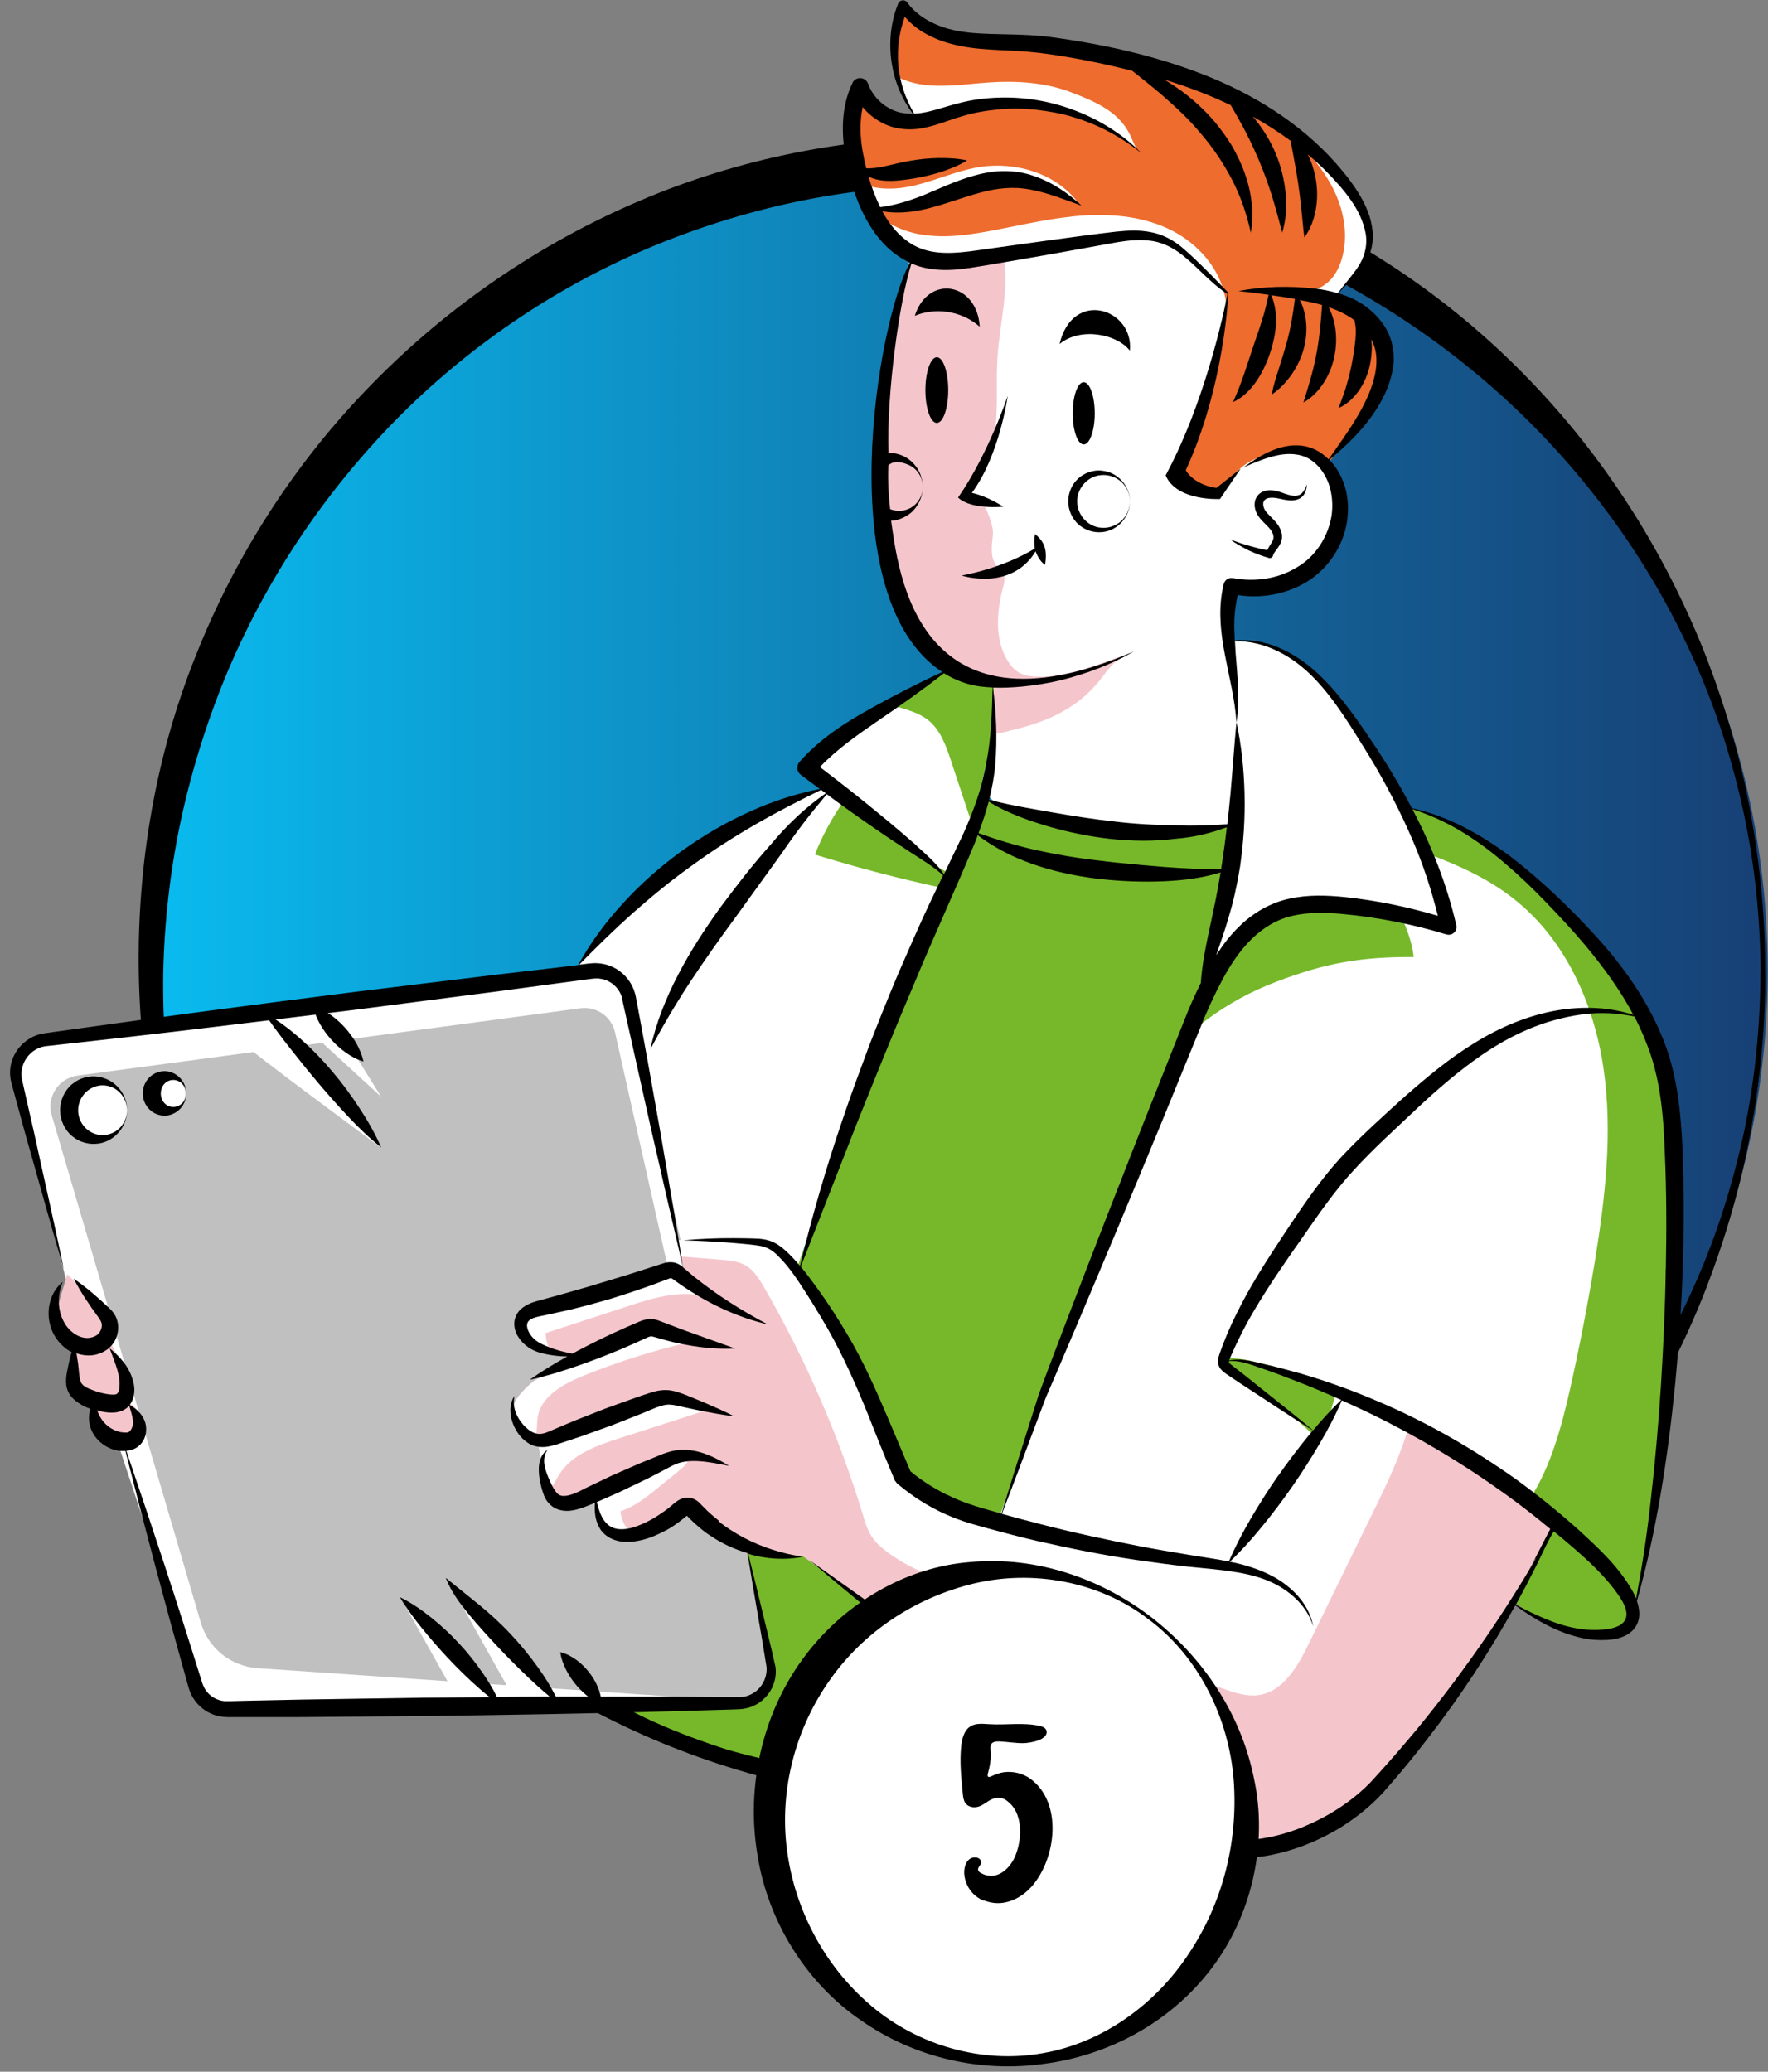 <svg width="175" height="205" viewBox="0 0 175 205" fill="none" xmlns="http://www.w3.org/2000/svg">
<rect x="0" y="0" width="175" height="205" fill="#808080" stroke="none"/>
<g clip-path="url(#clip0_3089_54557)">
<path d="M94.969 176.07C139.152 176.07 174.969 140.253 174.969 96.07C174.969 51.888 139.152 16.07 94.969 16.07C50.786 16.07 14.969 51.888 14.969 96.07C14.969 140.253 50.786 176.07 94.969 176.07Z" fill="url(#paint0_linear_3089_54557)"/>
<path d="M174.726 96.279C174.746 101.56 174.238 106.831 173.271 112.022C172.334 117.222 170.849 122.313 168.966 127.262C165.149 137.131 159.458 146.348 152.124 154.109C148.456 157.984 144.43 161.538 140.025 164.59C138.909 165.323 137.813 166.096 136.677 166.809C135.531 167.492 134.394 168.215 133.228 168.857C132.043 169.47 130.867 170.122 129.661 170.704C128.445 171.257 127.239 171.859 126.003 172.371C116.157 176.598 105.404 178.656 94.721 178.525C84.037 178.345 73.424 175.995 63.717 171.698C58.864 169.55 54.22 166.929 49.895 163.877C45.549 160.855 41.503 157.412 37.806 153.627C30.401 146.077 24.442 137.111 20.316 127.332C18.263 122.443 16.669 117.353 15.542 112.152C14.426 106.952 13.828 101.621 13.739 96.289C13.559 85.617 15.383 74.824 19.389 64.855C23.346 54.865 29.295 45.649 36.839 37.978C44.364 30.288 53.402 24.093 63.308 19.876C73.204 15.64 83.987 13.541 94.731 13.531C105.474 13.612 116.227 15.75 126.083 20.037C135.959 24.264 144.878 30.629 152.173 38.42C159.498 46.201 165.179 55.427 168.996 65.296C170.879 70.246 172.364 75.346 173.291 80.547C174.248 85.737 174.746 91.019 174.716 96.289L174.726 96.279ZM174.278 96.279C174.238 91.038 173.719 85.788 172.643 80.667C171.547 75.547 169.992 70.527 167.87 65.758C163.694 56.19 157.535 47.596 150.091 40.498C135.162 26.322 115.041 18.14 94.721 18.31C89.648 18.34 84.585 18.812 79.612 19.806C74.64 20.79 69.776 22.276 65.072 24.183C55.675 28.019 47.034 33.751 39.789 40.94C32.564 48.148 26.674 56.743 22.638 66.2C20.635 70.929 19.07 75.858 17.964 80.888C16.868 85.928 16.27 91.089 16.16 96.269C16.011 106.62 17.785 117.082 21.701 126.73C25.568 136.398 31.448 145.253 38.812 152.573C42.5 156.227 46.566 159.49 50.901 162.321C55.256 165.122 59.86 167.482 64.654 169.369C74.231 173.144 84.506 174.941 94.711 174.76C99.813 174.7 104.896 174.118 109.889 173.124C114.881 172.11 119.765 170.604 124.488 168.696C125.674 168.225 126.82 167.672 127.986 167.16C129.142 166.628 130.269 166.016 131.415 165.454C132.551 164.871 133.647 164.219 134.773 163.606C135.879 162.964 136.946 162.271 138.042 161.598C142.317 158.797 146.403 155.645 150.13 152.091C157.565 144.972 163.724 136.368 167.889 126.8C170.002 122.031 171.557 117.001 172.653 111.881C173.719 106.751 174.228 101.51 174.258 96.259L174.278 96.279Z" fill="black"/>
<path d="M97.358 78.971C97.358 78.971 107.998 82.131 110.908 82.221C113.818 82.311 124.498 81.531 124.498 81.531L90.868 176.761C90.868 176.761 77.418 174.911 71.418 172.951C65.418 170.981 62.298 169.191 62.298 169.191L61.668 168.551" fill="#76B82A"/>
<path d="M165.587 129.451C165.587 129.451 164.697 142.501 164.107 146.541C163.507 150.581 161.637 159.841 161.637 159.841C161.637 159.841 161.637 154.881 151.447 148.301C151.387 148.251 151.327 148.221 151.267 148.181C140.897 141.531 134.857 138.261 134.857 138.261H132.997L130.527 141.821L121.497 154.811L114.367 175.061C114.367 175.061 98.677 176.521 95.607 176.721C92.537 176.941 89.527 176.151 89.527 176.151L110.937 116.821L120.647 93.121C120.647 93.121 122.177 84.911 122.357 80.691C122.537 76.471 122.147 67.891 122.147 67.891L121.467 63.361C121.467 63.361 127.117 62.871 130.497 67.121C133.867 71.371 138.057 77.881 138.057 77.881L139.027 79.371L139.537 80.161L139.847 80.031C139.847 80.031 146.827 82.241 151.917 87.431C157.007 92.611 163.967 100.261 164.767 106.211C165.557 112.161 165.577 129.451 165.577 129.451H165.587Z" fill="white"/>
<path d="M154.128 150.9C152.718 153.45 151.327 156.01 149.938 158.58C152.287 160.22 154.848 161.92 157.718 161.9C158.328 161.9 158.928 161.81 159.528 161.71C160.098 161.62 160.698 161.49 161.118 161.09C161.808 160.42 161.688 159.26 161.278 158.38C160.838 157.44 160.138 156.64 159.448 155.87C158.088 154.36 156.698 152.89 155.268 151.46" fill="#76B82A"/>
<path d="M98.357 70.88C98.427 73.36 96.777 78.06 96.517 81.47C96.517 81.63 96.467 81.83 96.417 82.05C95.347 86.62 86.357 103.84 86.357 103.84L78.847 125.62L67.127 123.02C67.127 123.02 62.007 98.02 60.647 96.57C59.357 95.17 56.877 96.27 56.637 96.37C56.777 96.18 57.917 94.67 58.377 94.1C58.867 93.48 62.687 89.99 65.517 87.44C68.347 84.89 78.617 78.98 78.617 78.98L81.757 77.97L80.007 75.78L88.587 69.86L93.517 66.47L94.047 66.15L98.417 67.15C98.417 67.15 98.277 68.4 98.347 70.88H98.357Z" fill="white"/>
<path d="M74.417 168.231C73.697 168.321 68.567 168.431 61.767 168.541H61.697C46.117 168.801 21.857 169.081 21.857 169.081C21.857 169.081 20.157 169.381 19.377 166.751C18.597 164.131 10.917 138.261 10.917 138.261L9.307 133.831L6.837 127.051L1.837 107.751C1.837 107.751 0.397 102.381 6.337 102.681L55.497 96.521C55.497 96.521 61.027 95.101 61.667 96.751C62.317 98.401 62.587 100.311 62.587 100.311L67.617 123.921L68.087 126.131L76.287 164.601C76.287 164.601 76.787 167.941 74.407 168.231H74.417Z" fill="#C0C0C0"/>
<path d="M98.357 70.882C98.427 73.362 96.777 78.062 96.517 81.472C96.517 81.632 96.467 81.832 96.417 82.052C96.397 82.052 96.397 82.052 96.377 82.052C95.637 79.812 94.887 77.562 94.147 75.322C93.647 73.812 93.087 72.222 91.857 71.242C90.917 70.512 89.747 70.222 88.607 69.872L93.537 66.482L94.067 66.162L98.437 67.162C98.437 67.162 98.297 68.412 98.367 70.892L98.357 70.882Z" fill="#76B82A"/>
<path d="M119.658 98.061C120.688 96.271 121.778 94.511 122.928 92.781C123.528 91.871 124.158 90.961 125.048 90.331C126.518 89.271 128.438 89.141 130.238 89.131C132.558 89.131 134.878 89.261 137.178 89.541C137.528 89.581 137.888 89.631 138.178 89.841C138.468 90.051 139.718 92.611 139.928 94.701C134.668 94.681 131.228 95.281 126.318 97.151C121.408 99.021 116.898 102.221 114.018 106.621L119.668 98.061H119.658Z" fill="#76B82A"/>
<path d="M83.608 79.141C82.408 80.821 81.418 82.641 80.658 84.561C84.898 85.871 89.198 86.991 93.538 87.921C93.618 87.411 93.808 86.921 94.098 86.501C91.118 84.901 88.408 82.811 86.088 80.341" fill="#76B82A"/>
<path d="M132.188 138.002C130.108 136.212 127.338 135.512 124.668 134.862C123.558 134.592 122.428 134.322 121.288 134.412C121.218 134.962 121.748 135.392 122.208 135.712C125.008 137.632 127.658 139.782 130.118 142.112C130.598 141.482 131.078 140.852 131.558 140.222" fill="#76B82A"/>
<path d="M165.587 129.451C165.587 129.451 164.697 142.501 164.107 146.541C163.507 150.581 161.637 159.841 161.637 159.841C161.637 159.841 161.637 154.881 151.447 148.301C153.537 145.061 154.577 141.121 155.437 137.321C156.357 133.211 157.157 129.071 157.847 124.911C158.887 118.541 159.657 112.031 158.707 105.641C157.757 99.261 154.917 92.931 149.837 88.941C147.337 86.961 144.387 85.621 141.407 84.521L139.037 79.371L139.547 80.161L139.857 80.031C139.857 80.031 146.837 82.241 151.927 87.431C157.017 92.611 163.977 100.261 164.777 106.211C165.567 112.161 165.587 129.451 165.587 129.451Z" fill="#76B82A"/>
<path d="M154.028 150.191C153.968 150.261 149.108 159.721 149.008 159.891C148.898 160.061 139.148 173.611 137.518 175.501C135.898 177.401 128.888 181.761 124.228 182.891C119.578 184.021 112.818 177.951 112.818 177.951L79.478 154.001C79.478 154.001 75.658 153.551 73.988 153.401C72.328 153.261 68.008 148.991 68.008 148.991C68.008 148.991 64.578 150.861 62.358 151.591C61.848 151.761 61.398 151.861 61.078 151.871C59.688 151.891 59.158 149.281 58.998 148.221C58.958 147.961 58.938 147.791 58.938 147.791C58.938 147.791 57.728 148.321 55.998 148.781C55.078 149.031 54.528 148.321 54.208 147.561C53.928 146.901 53.818 146.221 53.798 146.131C53.758 145.981 53.468 144.061 53.318 143.081C53.268 142.731 53.238 142.511 53.238 142.511C53.238 142.511 53.118 142.441 52.918 142.321C52.468 142.021 51.638 141.381 50.928 140.321C49.898 138.791 52.908 136.591 52.908 136.591L56.938 134.601L56.888 134.581L54.468 133.651L52.468 132.891C52.468 132.891 51.608 131.611 51.678 130.541C51.748 129.471 60.198 127.721 61.668 127.261C62.898 126.881 66.258 126.081 67.338 125.831C67.558 125.781 67.678 125.751 67.678 125.751L67.398 124.341L67.078 122.721L74.938 122.911C74.938 122.911 76.528 123.351 79.138 125.631C81.758 127.901 88.178 143.241 89.898 146.561C91.618 149.861 113.018 153.751 113.018 153.751L121.488 154.831L132.988 138.281C134.398 138.281 136.818 139.331 139.528 140.801C145.958 144.281 154.018 150.141 154.018 150.211L154.028 150.191Z" fill="#F4C6CC"/>
<path d="M139.528 140.781C138.748 143.781 137.358 146.671 135.988 149.471C133.828 153.881 131.668 158.301 129.508 162.721C128.428 164.931 126.968 167.431 124.528 167.741C123.398 167.891 122.258 167.511 121.188 167.141C111.818 163.901 102.558 160.341 93.408 156.501C91.438 155.671 89.448 154.821 87.758 153.531C87.168 153.081 86.618 152.581 86.228 151.951C85.838 151.331 85.628 150.621 85.418 149.911C83.028 142.061 79.738 134.491 75.638 127.391C75.148 126.551 74.618 125.681 73.788 125.211C73.078 124.801 72.228 124.721 71.408 124.661C70.078 124.551 68.738 124.441 67.408 124.331L67.088 122.711L74.948 122.901C74.948 122.901 76.538 123.341 79.148 125.621C81.768 127.891 88.188 143.231 89.908 146.551C91.628 149.851 113.028 153.741 113.028 153.741L121.498 154.821L132.998 138.271C134.408 138.271 136.828 139.321 139.538 140.791L139.528 140.781Z" fill="white"/>
<path d="M69.888 128.31C67.348 127.6 64.658 128.43 62.148 129.25C59.438 130.14 56.718 131.02 54.008 131.91C54.008 132.52 54.178 133.12 54.478 133.65L52.478 132.89C52.478 132.89 51.618 131.61 51.688 130.54C51.758 129.47 60.208 127.72 61.678 127.26C62.908 126.88 66.268 126.08 67.348 125.83C68.268 126.57 68.878 127.69 69.888 128.31Z" fill="white"/>
<path d="M68.497 132.752C64.817 133.592 61.197 134.732 57.697 136.152C55.707 136.962 53.477 138.202 53.207 140.342C53.127 140.992 53.187 141.772 52.937 142.332C52.487 142.032 51.657 141.392 50.947 140.332C49.917 138.802 52.927 136.602 52.927 136.602L56.957 134.612L56.907 134.592C58.417 133.892 59.917 133.122 61.497 132.602C63.777 131.832 66.407 131.592 68.507 132.772L68.497 132.752Z" fill="white"/>
<path d="M70.288 139.421C67.278 140.401 64.258 141.371 61.238 142.341C59.038 143.051 56.678 143.891 55.408 145.821C55.088 146.311 54.858 146.851 54.488 147.291C54.408 147.391 54.318 147.481 54.218 147.571C53.938 146.911 53.828 146.231 53.808 146.141C53.768 145.991 53.478 144.071 53.328 143.091C53.438 142.991 53.548 142.911 53.668 142.831C54.168 142.481 54.738 142.281 55.298 142.061C57.718 141.171 60.138 140.261 62.558 139.361C63.578 138.991 64.608 138.601 65.698 138.521C67.268 138.401 68.808 138.931 70.288 139.441V139.421Z" fill="white"/>
<path d="M68.218 144.33C67.988 144.9 67.488 145.31 67.008 145.7C66.368 146.21 65.738 146.73 65.098 147.25C63.968 148.16 62.798 149.1 61.418 149.54C61.478 150.31 61.818 151.05 62.368 151.59C61.858 151.76 61.408 151.86 61.088 151.87C59.698 151.89 59.168 149.28 59.008 148.22L68.218 144.33Z" fill="white"/>
<path d="M67.688 126.482V126.162C67.707 126.332 67.707 126.432 67.688 126.482Z" fill="white"/>
<path d="M72.908 168.312L22.948 169.142C21.398 169.172 20.018 168.162 19.578 166.682L7.218 129.392L1.828 107.722C1.148 105.422 2.688 103.052 5.068 102.752L57.958 96.052C60.008 95.791 61.908 97.141 62.338 99.162L67.678 126.162L66.258 126.092L60.878 102.162C60.528 100.592 59.038 99.561 57.448 99.772L7.678 106.432C5.788 106.682 4.568 108.572 5.128 110.392L19.878 160.572C20.628 163.112 22.888 164.912 25.538 165.072L72.908 168.322V168.312Z" fill="white"/>
<path d="M6.647 126.082C6.647 126.082 9.877 129.152 10.357 129.792C10.837 130.432 11.017 132.342 11.017 132.342V132.982C11.017 132.982 12.247 135.352 12.407 135.942C12.567 136.532 12.407 139.172 12.407 139.172L12.817 138.892C12.817 138.892 14.107 139.382 13.897 140.982C13.687 142.582 12.847 143.432 12.327 143.002C11.807 142.572 10.327 140.892 9.997 140.882C9.667 140.872 9.577 138.782 9.357 138.902C9.137 139.022 7.277 136.852 7.337 135.402C7.397 133.952 7.337 133.252 7.337 133.252C7.337 133.252 5.157 131.542 5.547 129.982C5.937 128.422 6.657 126.092 6.657 126.092L6.647 126.082Z" fill="#F4C6CC"/>
<path d="M24.148 103.272C24.148 103.582 37.748 113.592 37.748 113.592L28.308 102.352" fill="white"/>
<path d="M30.979 102.341L37.739 108.541L33.478 101.711L30.979 102.341Z" fill="white"/>
<path d="M44.617 166.941L39.627 158.031L48.767 166.941" fill="white"/>
<path d="M44.297 156.32L50.717 167.78H54.727L44.297 156.32Z" fill="white"/>
<path d="M9.887 112.59C11.367 112.59 12.567 111.391 12.567 109.91C12.567 108.43 11.367 107.23 9.887 107.23C8.407 107.23 7.207 108.43 7.207 109.91C7.207 111.391 8.407 112.59 9.887 112.59Z" fill="white"/>
<path d="M16.727 109.851C17.622 109.851 18.347 109.126 18.347 108.231C18.347 107.337 17.622 106.611 16.727 106.611C15.833 106.611 15.107 107.337 15.107 108.231C15.107 109.126 15.833 109.851 16.727 109.851Z" fill="white"/>
<path d="M136.668 38.581C136.308 39.461 135.778 40.261 135.238 41.031C134.148 42.581 132.978 44.081 131.738 45.501C131.658 45.591 131.568 45.691 131.438 45.671C131.348 45.671 131.288 45.601 131.218 45.541C130.018 44.401 128.158 44.171 126.548 44.581C124.938 45.001 123.538 45.971 122.238 46.991C121.998 47.181 121.748 47.371 121.488 47.551C121.068 48.081 120.638 48.611 120.188 49.121C118.958 48.141 117.608 47.301 116.168 46.631C117.088 45.521 117.608 44.141 118.078 42.781C119.378 38.991 120.428 35.131 121.218 31.201C121.328 30.641 121.438 30.041 121.268 29.491C121.268 29.461 121.258 29.441 121.238 29.421C121.088 28.971 120.768 28.611 120.448 28.251C118.688 26.251 116.768 24.151 114.198 23.491C111.778 22.881 109.258 23.641 106.808 24.101C105.048 24.431 103.268 24.601 101.478 24.621C101.138 24.621 100.788 24.611 100.458 24.531C99.568 24.811 98.678 25.091 97.778 25.331C94.948 26.101 91.688 26.591 89.268 24.951C88.338 24.321 87.618 23.441 87.018 22.511C86.598 21.861 86.228 21.191 85.918 20.491C85.828 20.311 85.758 20.131 85.678 19.941C85.418 19.311 85.198 18.661 85.028 18.001C84.238 15.071 84.258 11.911 85.168 9.011C86.798 10.591 88.908 11.671 91.138 12.081C91.028 11.951 90.918 11.821 90.818 11.701C89.868 10.501 89.208 9.101 88.838 7.611C88.278 5.391 88.398 3.001 89.258 0.881C91.048 2.761 93.688 3.591 96.278 3.871C98.858 4.151 101.468 3.981 104.048 4.211C107.508 4.531 110.858 5.601 114.168 6.701C116.918 7.621 119.668 8.571 122.268 9.861C124.598 11.001 126.778 12.421 128.788 14.061C130.308 15.301 131.718 16.681 133.008 18.171C134.448 19.831 135.788 21.861 135.548 24.051C135.308 26.161 133.688 27.801 132.148 29.251L131.928 29.691C131.928 29.691 131.838 29.681 131.788 29.671C131.788 29.671 131.788 29.691 131.788 29.701C131.768 29.761 131.748 29.811 131.728 29.861C131.848 29.861 131.968 29.881 132.068 29.891C133.948 30.141 135.628 31.401 136.498 33.081C137.358 34.771 137.398 36.831 136.688 38.581H136.668Z" fill="#ED6C2E"/>
<path d="M132.138 52.601C131.928 53.431 131.658 54.271 131.158 54.991C130.298 56.231 128.868 56.971 127.408 57.341C125.948 57.711 124.428 57.761 122.928 57.901C122.608 57.931 122.278 57.971 122.028 58.161C121.708 58.401 121.438 58.791 121.478 59.181C122.108 65.901 122.798 77.291 122.448 77.751C122.238 78.401 124.128 82.111 119.568 82.041C119.918 83.461 98.508 81.111 97.858 78.691C97.808 78.491 98.008 76.241 98.058 75.451C98.098 74.471 98.148 73.501 98.188 72.521C98.258 70.731 98.348 68.941 98.428 67.141C96.728 67.701 94.928 66.741 93.488 65.681C92.048 64.621 90.708 63.391 89.698 61.911C87.708 58.981 87.198 55.311 86.998 51.771C86.498 42.921 87.578 33.971 90.158 25.491L90.108 25.731C93.198 25.751 96.278 25.591 99.338 25.231C101.838 24.951 104.318 24.541 106.768 24.011C109.058 23.521 111.438 22.911 113.718 23.451C116.418 24.081 118.498 26.171 120.418 28.161C120.728 28.481 121.048 28.811 121.208 29.221C121.428 29.771 121.328 30.401 121.228 30.981C120.418 35.831 119.568 40.811 117.068 45.051C116.818 45.471 116.548 45.881 116.448 46.351C116.418 46.481 116.408 46.621 116.398 46.751C117.318 47.481 118.258 48.201 119.218 48.861C119.408 48.991 119.618 49.131 119.848 49.111C120.048 49.091 120.208 48.961 120.358 48.831C121.438 47.891 122.228 46.621 123.428 45.851C124.128 45.401 124.928 45.141 125.738 44.951C127.198 44.601 128.808 44.471 130.128 45.191C131.328 45.851 132.108 47.151 132.378 48.491C132.638 49.841 132.458 51.241 132.118 52.581L132.138 52.601Z" fill="white"/>
<path d="M111.608 64.72C110.628 65.12 109.888 65.95 109.278 66.78C108.648 67.62 107.958 68.39 107.148 69.07C105.058 70.81 102.588 71.69 99.978 72.3C99.488 72.42 98.718 72.7 98.178 72.54C98.248 70.75 98.338 68.96 98.418 67.16C81.958 66.16 87.108 34.21 90.148 25.51L90.098 25.75C93.188 25.77 96.268 25.61 99.328 25.25C99.918 28.56 98.968 31.92 98.738 35.28C98.568 37.74 98.808 39.84 98.528 42.3C97.998 45.52 95.408 49.15 95.408 49.15L97.508 50.16C97.508 50.16 98.388 51.92 98.278 52.94C98.168 53.96 97.998 55.09 98.588 55.94C98.868 56.34 99.318 56.66 99.418 57.14C99.468 57.44 99.388 57.73 99.308 58.02C98.648 60.47 98.418 63.25 99.748 65.4C100.058 65.9 100.458 66.36 100.988 66.62C101.448 66.84 101.958 66.93 102.468 66.95C105.778 67.11 108.538 65.71 111.588 64.74L111.608 64.72Z" fill="#F4C6CC"/>
<path d="M121.247 29.441C121.097 29.001 120.777 28.631 120.457 28.281C118.697 26.281 116.777 24.181 114.207 23.521C111.787 22.911 109.267 23.671 106.817 24.131C105.057 24.461 103.277 24.631 101.487 24.651C101.147 24.651 100.797 24.641 100.467 24.561C99.577 24.841 98.687 25.121 97.787 25.361C94.957 26.131 91.697 26.621 89.277 24.981C88.347 24.351 87.627 23.471 87.027 22.541C86.607 21.891 86.237 21.221 85.927 20.521C85.747 20.481 85.567 20.411 85.397 20.331C85.377 20.051 85.367 19.761 85.377 19.471C85.467 19.641 85.577 19.811 85.687 19.971C85.827 20.191 85.987 20.391 86.147 20.581C87.427 22.041 89.367 22.931 91.317 23.231C93.717 23.601 96.167 23.211 98.557 22.751C101.457 22.191 104.357 21.511 107.307 21.321C110.257 21.141 113.317 21.461 115.957 22.791C118.577 24.121 120.747 26.551 121.267 29.451L121.247 29.441Z" fill="white"/>
<path d="M112.446 14.701C107.236 10.701 100.106 9.321 93.776 11.061C92.796 11.331 91.796 11.671 90.806 11.711C89.856 10.511 89.196 9.111 88.826 7.621C89.606 8.001 90.456 8.251 91.306 8.371C93.436 8.671 95.586 8.321 97.726 8.171C100.526 7.971 103.396 8.131 106.016 9.131C108.636 10.141 110.996 11.161 112.036 13.761L112.456 14.691L112.446 14.701Z" fill="white"/>
<path d="M106.708 20.071L102.758 18.251C101.558 17.601 99.818 17.831 98.468 18.031C97.108 18.231 95.818 18.701 94.518 19.151C92.248 19.941 89.898 20.681 87.488 20.691C87.038 20.691 86.578 20.661 86.128 20.571C86.058 20.561 85.978 20.541 85.908 20.511C85.728 20.471 85.548 20.401 85.378 20.321C85.358 20.041 85.348 19.751 85.358 19.461C85.448 19.631 85.558 19.801 85.668 19.961C85.408 19.331 85.188 18.681 85.018 18.021C86.698 18.871 88.788 18.781 90.648 18.321C92.778 17.801 94.808 16.861 96.978 16.521C100.558 15.971 104.558 17.161 106.718 20.071H106.708Z" fill="white"/>
<path d="M135.527 24.061C135.287 26.171 133.667 27.811 132.127 29.261L131.907 29.701C131.907 29.701 131.817 29.691 131.767 29.681C131.767 29.681 131.767 29.701 131.767 29.711L128.537 28.901C129.757 28.991 131.017 28.481 131.817 27.551C132.277 27.011 132.587 26.351 132.797 25.671C133.427 23.591 133.117 21.301 132.257 19.311C131.387 17.311 129.997 15.581 128.457 14.051C128.557 14.051 128.667 14.061 128.767 14.081C130.287 15.321 131.697 16.701 132.987 18.191C134.427 19.851 135.767 21.881 135.527 24.071V24.061Z" fill="white"/>
<path d="M125.588 55.21C125.768 55.26 125.958 55.16 126.008 54.98V54.95C126.108 54.62 126.488 54.3 126.768 53.73C126.898 53.44 126.938 53.06 126.858 52.75C126.788 52.43 126.648 52.16 126.478 51.92C126.138 51.44 125.738 51.12 125.448 50.79C125.148 50.47 125.008 50.11 125.038 49.79C125.068 49.5 125.308 49.29 125.718 49.26C126.138 49.21 126.568 49.33 127.088 49.44C127.588 49.53 128.178 49.61 128.698 49.3C129.218 48.98 129.318 48.4 129.368 47.92C129.188 48.38 128.958 48.87 128.548 49C128.148 49.14 127.688 49.02 127.238 48.87C126.808 48.71 126.268 48.51 125.688 48.51C125.398 48.51 125.068 48.58 124.768 48.78C124.478 48.97 124.268 49.31 124.208 49.65C124.088 50.33 124.418 50.95 124.778 51.36C125.138 51.78 125.528 52.09 125.768 52.42C126.018 52.77 126.118 53.11 126.008 53.41C125.928 53.69 125.628 54 125.438 54.45C124.868 54.34 124.308 54.2 123.748 54.04C123.078 53.87 122.428 53.62 121.768 53.38C122.328 53.8 122.958 54.14 123.588 54.46C124.228 54.76 124.898 55.01 125.588 55.21Z" fill="black"/>
<path d="M111.837 34.701C112.237 30.541 106.177 28.551 104.877 34.041C106.957 32.331 110.567 33.051 111.837 34.701Z" fill="black"/>
<path d="M96.977 32.331C96.707 27.941 91.877 27.111 90.547 31.251C92.397 30.471 95.007 30.611 96.977 32.331Z" fill="black"/>
<path d="M94.836 49.24C96.126 50.47 99.306 50.14 99.306 50.14C99.306 50.14 97.836 49.14 96.196 48.77C98.946 45.06 99.746 39.17 99.746 39.17C99.746 39.17 97.846 44.91 94.826 49.24H94.836Z" fill="black"/>
<path d="M102.508 54.56C102.508 54.56 102.818 55.51 103.448 55.89C103.668 54.36 103.388 53.63 102.458 52.85C102.288 53.62 102.428 54.28 102.428 54.28C99.068 56.32 95.178 56.95 95.178 56.95C95.178 56.95 100.058 58.56 102.508 54.56Z" fill="black"/>
<path d="M109.006 46.561C108.206 46.501 107.356 46.771 106.736 47.341C106.106 47.901 105.736 48.751 105.736 49.611C105.736 50.471 106.116 51.321 106.736 51.881C107.366 52.451 108.206 52.721 109.006 52.661C110.646 52.561 111.866 51.091 111.836 49.611C111.836 50.351 111.506 51.081 110.966 51.571C110.426 52.051 109.696 52.281 109.006 52.221C107.606 52.121 106.596 50.861 106.626 49.611C106.596 48.371 107.606 47.111 109.006 47.011C109.686 46.951 110.416 47.171 110.966 47.661C111.516 48.141 111.836 48.871 111.836 49.621C111.866 48.141 110.646 46.671 109.006 46.571V46.561Z" fill="black"/>
<path d="M107.268 43.98C107.87 43.98 108.358 42.601 108.358 40.9C108.358 39.199 107.87 37.82 107.268 37.82C106.666 37.82 106.178 39.199 106.178 40.9C106.178 42.601 106.666 43.98 107.268 43.98Z" fill="black"/>
<path d="M92.728 35.35C92.108 35.35 91.598 36.81 91.598 38.6C91.598 40.39 92.098 41.85 92.728 41.85C93.358 41.85 93.858 40.39 93.858 38.6C93.858 36.81 93.358 35.35 92.728 35.35Z" fill="black"/>
<path d="M166.557 114.02C166.387 110.18 166.037 106.13 164.457 102.44C162.917 98.76 160.587 95.53 157.977 92.65C155.347 89.78 152.557 87.09 149.467 84.72C146.557 82.56 143.287 80.73 139.747 79.97C138.707 77.98 137.557 76.05 136.337 74.18C134.577 71.56 132.817 68.89 130.477 66.68C129.307 65.59 127.967 64.66 126.487 64.05C125.137 63.49 123.657 63.24 122.217 63.37C122.177 62.67 122.157 61.98 122.177 61.3C122.217 60.47 122.337 59.67 122.507 58.88C124.807 59.25 127.237 58.82 129.277 57.62C131.557 56.25 133.147 53.77 133.387 51.14C133.517 49.83 133.347 48.46 132.777 47.25C132.487 46.62 132.087 46.02 131.587 45.5C133.377 44.01 135.087 42.36 136.367 40.29C137.057 39.18 137.607 37.94 137.857 36.56C138.107 35.19 137.877 33.6 137.097 32.36C136.327 31.13 135.207 30.2 133.967 29.59C133.477 29.36 132.967 29.17 132.467 29.02C133.147 28.27 133.927 27.6 134.587 26.79C134.997 26.28 135.387 25.71 135.607 25.05C135.837 24.4 135.917 23.7 135.867 23.01C135.777 21.62 135.217 20.34 134.527 19.2C133.827 18.05 133.007 17.03 132.127 16.04C128.587 12.1 123.957 9.26 119.077 7.36C114.167 5.45 109.057 4.34 103.877 3.65C101.257 3.31 98.597 3.47 96.147 3.25C94.917 3.13 93.707 2.89 92.607 2.4C91.507 1.92 90.507 1.22 89.817 0.27L89.797 0.24C89.737 0.16 89.667 0.1 89.577 0.07C89.307 -0.04 89.007 0.09 88.897 0.36C88.107 2.32 87.947 4.48 88.307 6.51C88.607 8.23 89.317 9.87 90.347 11.25C89.507 11.28 88.717 11.11 87.997 10.7C87.037 10.17 86.277 9.29 85.927 8.29C85.857 8.09 85.707 7.91 85.497 7.81C85.077 7.61 84.577 7.78 84.377 8.2V8.22C83.307 10.42 83.287 12.89 83.617 15.12C83.987 17.36 84.587 19.55 85.687 21.6C86.247 22.62 86.917 23.6 87.787 24.43C88.447 25.06 89.217 25.61 90.067 25.99C86.867 31.7 82.107 59.2 93.267 66.5C90.877 67.6 88.557 68.8 86.267 70.06C83.727 71.46 81.167 73.08 79.137 75.39L79.097 75.44C78.807 75.83 78.877 76.39 79.277 76.68C79.897 77.15 80.527 77.61 81.147 78.07C78.797 78.53 76.497 79.29 74.307 80.27C71.917 81.33 69.647 82.66 67.517 84.18C65.397 85.72 63.417 87.45 61.657 89.39C59.947 91.25 58.437 93.29 57.227 95.5L56.037 95.64L49.097 96.45L35.227 98.14C25.987 99.31 16.747 100.51 7.527 101.81L5.797 102.05L4.937 102.17C4.657 102.21 4.367 102.25 4.007 102.32C2.657 102.66 1.537 103.73 1.157 105.05C0.957 105.7 0.947 106.41 1.107 107.07L1.567 108.77L2.487 112.14C3.767 116.62 4.987 121.12 6.317 125.58C5.377 121.01 4.327 116.48 3.337 111.92L2.557 108.51L2.177 106.82C2.087 106.34 2.117 105.84 2.277 105.39C2.587 104.47 3.387 103.76 4.307 103.56C4.517 103.52 4.807 103.49 5.107 103.46L5.977 103.36L7.717 103.17C14.027 102.48 20.337 101.73 26.637 100.96C27.317 101.92 28.017 102.85 28.737 103.76C29.647 104.92 30.567 106.06 31.517 107.18C32.457 108.3 33.447 109.4 34.457 110.48C35.477 111.56 36.537 112.61 37.737 113.55C37.127 112.15 36.377 110.86 35.557 109.61C34.737 108.36 33.857 107.16 32.887 106.02C31.927 104.88 30.877 103.8 29.757 102.8C28.977 102.11 28.157 101.46 27.277 100.88C28.597 100.72 29.917 100.56 31.237 100.4C31.367 100.75 31.527 101.08 31.707 101.39C32.027 101.94 32.397 102.44 32.817 102.9C33.237 103.36 33.697 103.78 34.217 104.15C34.737 104.51 35.297 104.84 35.977 105.04C35.827 104.33 35.547 103.74 35.247 103.19C34.927 102.65 34.557 102.15 34.147 101.69C33.737 101.23 33.277 100.82 32.767 100.45C32.667 100.38 32.547 100.32 32.437 100.25C33.447 100.13 34.467 100.01 35.477 99.88L49.337 98.09L56.257 97.16L57.987 96.93C58.617 96.85 59.037 96.77 59.487 96.86C60.387 97 61.187 97.66 61.507 98.53L64.517 112.04C65.557 116.49 66.537 120.94 67.627 125.41C67.587 125.38 67.547 125.34 67.497 125.3C67.317 125.16 67.017 124.98 66.677 124.92C65.977 124.82 65.537 125.07 65.227 125.15L64.197 125.48C62.827 125.93 61.447 126.36 60.057 126.77C58.677 127.2 57.287 127.6 55.897 127.99L53.807 128.57C53.147 128.77 52.287 128.87 51.497 129.6C51.107 129.97 50.877 130.54 50.907 131.08C50.927 131.61 51.127 132.06 51.377 132.41C51.857 133.13 52.657 133.63 53.397 133.84C54.317 134.1 55.237 134.21 56.147 134.23C54.877 134.93 53.637 135.68 52.437 136.53C54.237 136.14 55.967 135.59 57.677 134.98C59.377 134.37 61.057 133.71 62.707 132.97L63.937 132.41C64.127 132.32 64.277 132.26 64.357 132.25C64.417 132.23 64.487 132.23 64.657 132.27C65.457 132.49 66.397 132.78 67.287 132.95C69.087 133.33 70.927 133.53 72.767 133.44L67.667 131.61L65.137 130.65C64.877 130.56 64.487 130.48 64.097 130.54C63.727 130.59 63.447 130.71 63.227 130.8L61.977 131.34C60.327 132.06 58.697 132.86 57.097 133.71C56.947 133.79 56.797 133.87 56.647 133.95C55.607 133.75 54.597 133.46 53.697 133.03C53.067 132.74 52.627 132.35 52.347 131.81C52.217 131.55 52.147 131.29 52.167 131.09C52.187 130.89 52.277 130.74 52.427 130.62C52.747 130.36 53.417 130.25 54.147 130.1L56.297 129.63C57.727 129.29 59.137 128.9 60.547 128.49C61.947 128.05 63.347 127.59 64.717 127.09L65.747 126.7C66.117 126.55 66.377 126.47 66.407 126.48C66.427 126.48 66.457 126.48 66.567 126.55L66.987 126.85C67.287 127.07 67.597 127.28 67.907 127.48C70.387 129.13 73.127 130.38 75.987 131.05C73.387 129.68 70.957 128.14 68.727 126.35C68.447 126.13 68.177 125.9 67.907 125.66C67.807 125.58 67.717 125.5 67.617 125.42C66.917 120.93 66.107 116.43 65.347 111.93L64.117 105.04L63.487 101.59L63.167 99.87L63.007 99.01C62.957 98.75 62.907 98.4 62.777 98.06C62.327 96.72 61.137 95.66 59.737 95.39C59.387 95.32 59.027 95.29 58.677 95.31C58.297 95.33 58.077 95.37 57.767 95.41L57.327 95.46C59.067 93.69 60.807 91.98 62.627 90.36C64.527 88.68 66.487 87.07 68.547 85.61C70.587 84.12 72.727 82.76 74.927 81.49C76.987 80.31 79.107 79.22 81.277 78.16C81.427 78.27 81.577 78.39 81.737 78.5C79.707 79.91 77.887 81.65 76.317 83.54C74.547 85.51 72.957 87.57 71.377 89.69C69.837 91.82 68.377 94.04 67.157 96.39C65.927 98.74 64.927 101.22 64.377 103.81C65.627 101.48 66.937 99.26 68.357 97.1C69.787 94.95 71.277 92.83 72.817 90.75L77.387 84.42C78.767 82.39 80.247 80.48 81.837 78.59C83.367 79.72 84.907 80.83 86.477 81.9C87.697 82.75 88.937 83.57 90.187 84.38C91.287 85.08 92.377 85.75 93.347 86.61L91.977 89.47C90.887 91.79 89.867 94.14 88.847 96.49C87.857 98.85 86.897 101.23 85.977 103.62C85.087 106.02 84.187 108.42 83.377 110.85C81.757 115.59 80.367 120.4 79.187 125.27C78.717 124.7 78.207 124.15 77.647 123.66C77.317 123.37 76.947 123.1 76.517 122.9C76.077 122.7 75.617 122.62 75.187 122.58C74.317 122.53 73.507 122.53 72.657 122.52C70.987 122.51 69.307 122.58 67.647 122.73C69.317 122.78 70.977 122.87 72.637 123C73.457 123.07 74.307 123.14 75.097 123.26C75.897 123.37 76.497 123.73 77.047 124.31C78.197 125.44 79.067 126.83 79.967 128.23C80.847 129.63 81.707 131.04 82.487 132.49C84.047 135.39 85.317 138.42 86.537 141.53C87.147 143.08 87.787 144.63 88.437 146.17L88.557 146.46V146.48C89.047 147.13 88.707 146.67 88.817 146.81L88.847 146.84L88.907 146.89L89.037 146.99L89.547 147.4C89.887 147.67 90.247 147.92 90.607 148.17C91.327 148.66 92.077 149.1 92.857 149.49C93.637 149.88 94.447 150.21 95.267 150.5C96.107 150.79 96.917 150.99 97.717 151.22C99.337 151.66 100.957 152.09 102.597 152.47C105.867 153.21 109.157 153.88 112.477 154.36C114.137 154.6 115.797 154.83 117.457 155.01C119.127 155.19 120.787 155.3 122.397 155.58C124.007 155.84 125.597 156.29 126.967 157.18C128.327 158.05 129.507 159.32 129.977 160.94C129.697 159.27 128.597 157.81 127.237 156.79C125.867 155.74 124.217 155.13 122.577 154.72C122.297 154.65 122.007 154.6 121.727 154.54C122.877 153.45 123.917 152.28 124.897 151.08C125.967 149.78 126.977 148.44 127.937 147.06C128.897 145.68 129.797 144.26 130.647 142.81C131.447 141.45 132.187 140.05 132.817 138.57C133.767 139 134.717 139.43 135.647 139.88C140.317 142.15 144.777 144.81 148.977 147.83C150.577 148.97 152.117 150.19 153.627 151.44C149.747 158.42 145.257 165.02 140.217 171.15C138.917 172.71 137.587 174.25 136.217 175.75C134.917 177.25 133.367 178.45 131.677 179.45C129.977 180.43 128.157 181.21 126.257 181.66C125.307 181.89 124.347 182.04 123.397 182.07C122.617 182.12 121.737 181.77 120.837 181.41C117.227 179.81 113.767 177.58 110.347 175.39C106.917 173.19 103.567 170.87 100.197 168.56C93.497 163.89 86.827 159.16 80.167 154.41C86.407 159.71 92.807 164.82 99.387 169.69C102.667 172.14 106.017 174.51 109.417 176.81C111.127 177.95 112.857 179.06 114.627 180.12C116.407 181.18 118.197 182.21 120.147 183.06C120.647 183.26 121.137 183.46 121.697 183.61C121.987 183.67 122.227 183.78 122.567 183.8C122.887 183.83 123.247 183.87 123.487 183.84C124.577 183.79 125.647 183.62 126.687 183.36C128.767 182.85 130.747 182 132.567 180.91C134.367 179.8 136.067 178.42 137.407 176.8C138.767 175.26 140.067 173.66 141.317 172.03C144.547 167.87 147.447 163.46 149.987 158.86C152.027 160.32 154.257 161.63 156.847 162.14C157.517 162.27 158.217 162.31 158.907 162.28C159.587 162.26 160.337 162.16 161.057 161.76C161.407 161.55 161.747 161.25 161.967 160.85C162.187 160.46 162.277 160 162.257 159.58C162.237 159.16 162.147 158.78 162.027 158.43C163.967 151.51 165.067 144.36 165.787 137.2C166.537 129.52 166.837 121.79 166.547 114.05L166.557 114.02ZM88.207 51.53C88.907 51.53 89.717 51.11 90.117 50.78C90.927 50.1 91.337 49.13 91.337 48.17C91.337 48.65 91.197 49.13 90.927 49.52C90.667 49.91 90.287 50.22 89.867 50.38C89.267 50.64 88.627 50.58 88.107 50.38C87.807 47.74 87.937 46.05 87.937 46.05C88.487 45.5 89.377 45.77 89.807 45.95C90.237 46.11 90.637 46.4 90.907 46.8C91.187 47.19 91.327 47.69 91.337 48.18C91.337 47.2 90.907 46.21 90.057 45.53C89.637 45.19 88.867 44.78 87.947 44.83C87.737 39.17 88.997 29.88 90.217 26.07C90.447 26.17 90.677 26.26 90.917 26.34C93.317 27.07 95.657 26.57 97.777 26.23C102.067 25.51 106.377 24.74 110.647 23.96C111.697 23.79 112.747 23.69 113.767 23.81C114.787 23.91 115.747 24.33 116.617 24.93C118.347 26.15 119.647 27.91 121.497 29.09C121.497 29.09 119.677 39.05 115.377 47.04C116.467 49.62 120.757 49.38 120.757 49.38L122.797 46.38L120.407 48.28C120.407 48.28 118.327 48.08 117.367 46.54C121.247 38.11 121.587 28.98 121.587 28.98C121.587 28.98 118.697 25.89 116.957 24.45C116.097 23.74 115.037 23.17 113.887 22.97C112.747 22.74 111.597 22.81 110.497 22.92C108.307 23.17 106.167 23.47 103.997 23.76L97.517 24.66C95.367 24.98 93.247 25.28 91.427 24.69C89.647 24.13 88.267 22.64 87.327 20.9C88.787 21.17 90.337 21 91.767 20.65C93.597 20.2 95.287 19.53 96.957 19.08C98.627 18.62 100.257 18.43 101.937 18.75C103.627 19.05 105.307 19.72 107.057 20.35C105.697 19.09 104.137 18.02 102.287 17.4C101.377 17.07 100.367 16.93 99.377 16.93C98.387 16.93 97.407 17.1 96.487 17.36C94.637 17.86 92.987 18.67 91.347 19.34C89.997 19.87 88.607 20.31 87.127 20.5C86.657 19.55 86.277 18.53 85.967 17.48C86.457 17.71 86.997 17.84 87.527 17.88C88.567 17.95 89.477 17.81 90.387 17.67C91.297 17.52 92.207 17.31 93.097 17.03C93.987 16.74 94.867 16.4 95.727 15.88C94.747 15.66 93.807 15.63 92.867 15.64C91.927 15.66 91.007 15.75 90.097 15.91C89.177 16.05 88.277 16.31 87.457 16.48C86.897 16.6 86.347 16.67 85.747 16.66C85.597 16.07 85.467 15.47 85.367 14.87C85.127 13.43 85.097 11.97 85.387 10.6C85.907 11.22 86.537 11.75 87.257 12.12C88.547 12.84 90.167 12.94 91.507 12.64C92.867 12.36 94.057 11.83 95.247 11.5C96.427 11.13 97.657 10.94 98.897 10.82C100.137 10.7 101.387 10.73 102.637 10.87C103.877 11.02 105.127 11.23 106.327 11.62C108.747 12.34 111.017 13.58 113.017 15.19C111.217 13.36 108.977 11.93 106.547 10.99C104.117 10.03 101.477 9.57 98.837 9.66C97.517 9.7 96.187 9.87 94.907 10.21C93.607 10.53 92.417 10.99 91.247 11.17C90.987 11.21 90.737 11.24 90.487 11.25C89.617 9.77 89.067 8.12 88.917 6.45C88.777 4.81 89.007 3.17 89.557 1.66C90.257 2.48 91.147 3.12 92.097 3.58C93.337 4.19 94.677 4.52 95.997 4.71C97.327 4.9 98.637 4.94 99.917 5C101.197 5.06 102.437 5.16 103.697 5.34C106.197 5.69 108.727 6.19 111.197 6.79C111.487 6.86 111.777 6.94 112.077 7.01C113.037 7.77 113.987 8.53 114.897 9.3C116.317 10.53 117.677 11.78 118.847 13.2C120.047 14.59 121.077 16.11 121.927 17.74C122.787 19.37 123.387 21.13 123.807 23.03C124.137 21.11 123.897 19.06 123.217 17.18C122.897 16.23 122.447 15.34 121.957 14.46C121.437 13.6 120.847 12.8 120.217 12.03C118.917 10.51 117.387 9.22 115.727 8.17C115.557 8.06 115.387 7.97 115.217 7.87C116.317 8.2 117.407 8.57 118.487 8.98C119.617 9.41 120.737 9.89 121.827 10.41C122.227 11.11 122.627 11.8 122.997 12.48C123.587 13.58 124.117 14.7 124.597 15.83C125.067 16.96 125.507 18.12 125.877 19.31C126.247 20.5 126.567 21.72 126.917 23.02C127.307 21.74 127.387 20.37 127.247 19.04C127.107 17.7 126.777 16.38 126.247 15.14C125.727 13.9 125.007 12.74 124.157 11.71C124.107 11.65 124.047 11.59 123.997 11.53C125.297 12.25 126.547 13.05 127.747 13.93C127.847 14.5 127.957 15.05 128.057 15.59C128.227 16.46 128.367 17.31 128.497 18.16C128.627 19.01 128.727 19.86 128.817 20.74C128.917 21.62 128.977 22.51 129.107 23.49C129.707 22.7 130.037 21.76 130.227 20.81C130.407 19.85 130.417 18.86 130.267 17.9C130.127 16.99 129.857 16.1 129.447 15.28C130.067 15.81 130.677 16.35 131.257 16.94C132.997 18.73 134.747 20.71 135.177 23.12C135.387 24.31 135.047 25.54 134.317 26.57C133.737 27.4 133.027 28.17 132.427 29.02C131.687 28.8 130.937 28.64 130.187 28.56C127.627 28.27 125.077 28.33 122.577 28.8C123.587 28.91 124.577 29.03 125.567 29.17C125.377 30.05 125.187 30.86 124.927 31.65C124.657 32.55 124.337 33.43 124.027 34.35L123.127 37.06C122.817 37.96 122.477 38.83 122.047 39.79C123.017 39.35 123.787 38.56 124.377 37.7C124.967 36.83 125.397 35.88 125.717 34.92C126.037 33.96 126.267 32.93 126.307 31.87C126.327 30.97 126.197 30.04 125.827 29.21C126.617 29.32 127.397 29.44 128.177 29.58C128.077 30.3 127.987 30.98 127.867 31.63C127.727 32.46 127.547 33.24 127.327 34.03C127.107 34.82 126.857 35.61 126.597 36.43C126.337 37.25 126.057 38.09 125.877 39.04C126.677 38.51 127.307 37.82 127.847 37.06C128.377 36.29 128.797 35.43 129.047 34.51C129.477 32.92 129.407 31.15 128.657 29.69C129.077 29.77 129.507 29.85 129.927 29.94C130.237 30.01 130.547 30.09 130.857 30.18C130.807 30.87 130.767 31.53 130.697 32.17C130.617 33.04 130.507 33.88 130.357 34.71C130.207 35.54 130.027 36.37 129.797 37.2C129.577 38.04 129.297 38.88 129.017 39.83C129.887 39.35 130.557 38.61 131.087 37.78C131.607 36.94 131.957 36 132.127 35.03C132.297 34.06 132.297 33.06 132.107 32.1C131.987 31.51 131.787 30.94 131.517 30.4C132.457 30.72 133.327 31.14 134.067 31.69C134.167 32.16 134.227 32.61 134.197 33.02C134.177 33.79 134.037 34.63 133.907 35.44C133.767 36.25 133.587 37.06 133.357 37.86C133.137 38.68 132.837 39.47 132.497 40.38C133.387 39.99 134.107 39.27 134.637 38.46C135.167 37.64 135.507 36.7 135.667 35.75C135.777 35.04 135.827 34.33 135.737 33.59C136.707 35.33 136.157 37.63 135.177 39.67C134.227 41.68 132.837 43.53 131.507 45.45C131.097 45.04 130.627 44.69 130.077 44.45C128.817 43.87 127.407 44.02 126.247 44.45C125.077 44.88 124.057 45.55 123.077 46.25C124.177 45.77 125.287 45.3 126.417 45.06C127.537 44.82 128.687 44.88 129.587 45.41C130.477 45.93 131.137 46.84 131.507 47.84C131.867 48.84 131.947 49.94 131.807 50.99C131.467 53.11 130.227 55.07 128.367 56.14C126.537 57.27 124.227 57.61 122.077 57.21H122.027C121.627 57.13 121.227 57.38 121.127 57.79C120.837 58.97 120.747 60.18 120.807 61.36C120.857 62.54 121.027 63.69 121.247 64.81C121.677 67.05 122.237 69.21 122.387 71.49C122.737 69.23 122.487 66.9 122.307 64.67C122.277 64.26 122.257 63.86 122.237 63.45C123.677 63.42 125.097 63.78 126.377 64.39C127.787 65.06 129.027 66.02 130.097 67.13C132.247 69.37 133.837 72.11 135.497 74.76C137.117 77.44 138.567 80.21 139.797 83.07C140.857 85.52 141.687 88.05 142.317 90.62C139.327 89.74 136.257 89.1 133.147 88.77C131.357 88.59 129.487 88.51 127.607 88.93C125.717 89.33 123.967 90.38 122.637 91.7C121.757 92.55 121.027 93.52 120.387 94.52C120.597 93.91 120.797 93.31 121.007 92.69C121.397 91.57 121.717 90.43 122.037 89.26C122.317 88.09 122.557 86.91 122.747 85.73C123.087 83.35 123.247 80.96 123.187 78.57C123.127 76.18 122.897 73.81 122.387 71.47C122.157 73.85 122.007 76.19 121.797 78.52C121.697 79.54 121.597 80.55 121.487 81.56C119.737 81.67 118.017 81.75 116.297 81.66C114.267 81.64 112.247 81.53 110.227 81.28C108.207 81.06 106.197 80.74 104.177 80.39C102.157 80.03 100.127 79.71 98.117 79.19H98.077L98.067 79.18H98.037L97.907 79.15C98.197 77.99 98.417 76.81 98.517 75.62C98.717 73.07 98.617 70.54 98.287 68.04C99.227 68.08 100.157 68.03 101.067 67.95C102.387 67.83 103.687 67.62 104.967 67.32C107.517 66.68 109.997 65.76 112.237 64.46C90.517 73.87 88.897 56.1 88.207 51.56V51.53ZM97.847 79.31L97.927 79.36H97.937L97.987 79.4C99.797 80.5 101.807 81.19 103.807 81.79C105.827 82.37 107.897 82.79 109.997 83.02C112.097 83.24 114.227 83.27 116.337 83C118.077 82.87 119.797 82.47 121.427 81.86C121.297 83.05 121.137 84.24 120.957 85.42C120.927 85.62 120.897 85.81 120.867 86.01C118.977 86.02 117.127 85.93 115.277 85.79C114.197 85.69 113.107 85.62 112.037 85.5C110.957 85.41 109.887 85.3 108.817 85.16C106.677 84.92 104.557 84.56 102.457 84.1C100.567 83.67 98.717 83.11 96.857 82.44C97.237 81.41 97.587 80.37 97.867 79.3L97.847 79.31ZM90.757 83.7C89.637 82.72 88.507 81.75 87.357 80.81C85.327 79.12 83.257 77.5 81.157 75.9C82.837 74.14 84.897 72.7 86.997 71.26C89.177 69.78 91.337 68.25 93.437 66.62C94.527 67.3 95.767 67.77 97.027 67.93C97.437 67.98 97.847 68.01 98.247 68.03C98.187 70.55 98.107 73.06 97.627 75.49C97.207 77.97 96.337 80.32 95.297 82.62L93.437 86.51C92.697 85.44 91.687 84.56 90.737 83.71L90.757 83.7ZM93.697 147.9C92.987 147.55 92.297 147.15 91.627 146.71C91.297 146.49 90.967 146.26 90.657 146.02L90.187 145.65L90.127 145.6L90.077 145.49L88.137 140.9C86.837 137.83 85.487 134.72 83.737 131.82C82.877 130.37 81.957 128.95 80.977 127.59C80.427 126.84 79.867 126.07 79.267 125.34L84.737 111.36C86.627 106.63 88.537 101.9 90.537 97.22C92.487 92.5 94.627 87.93 96.597 83.15C96.657 82.99 96.717 82.82 96.777 82.65C98.367 83.85 100.177 84.78 102.067 85.45C104.177 86.21 106.387 86.67 108.597 86.95C110.817 87.2 113.037 87.3 115.257 87.2C117.127 87.12 119.017 86.88 120.817 86.33C120.497 88.32 120.077 90.28 119.637 92.29C119.287 93.92 118.977 95.59 118.857 97.27C118.247 98.51 117.677 99.77 117.197 101.03L113.287 110.86C110.697 117.42 108.137 123.99 105.617 130.57L103.737 135.51L102.817 137.99L102.017 140.51C101.047 143.6 100.067 146.68 99.127 149.77C98.837 149.69 98.547 149.61 98.247 149.53C96.617 149.08 95.137 148.62 93.707 147.89L93.697 147.9ZM126.507 146.03C125.547 147.41 124.647 148.83 123.797 150.28C123.007 151.64 122.267 153.03 121.637 154.51C120.307 154.25 118.967 154.07 117.657 153.85C116.017 153.58 114.377 153.3 112.747 152.99C109.487 152.35 106.247 151.66 103.037 150.83C101.747 150.5 100.447 150.16 99.167 149.8C100.337 146.79 101.467 143.76 102.597 140.74L103.527 138.27L104.577 135.84L106.647 130.98C109.397 124.5 112.117 118 114.797 111.5L118.797 101.73C119.437 100.08 120.167 98.52 120.967 97C121.777 95.49 122.697 94.09 123.867 92.94C125.037 91.79 126.417 90.95 127.987 90.61C129.557 90.25 131.257 90.29 132.967 90.45C136.407 90.78 139.837 91.45 143.147 92.46H143.167C143.287 92.5 143.427 92.51 143.567 92.48C143.987 92.38 144.247 91.97 144.147 91.55C143.217 87.52 141.697 83.69 139.807 80.07C141.377 80.58 142.887 81.25 144.307 82.07C145.947 83.04 147.497 84.16 148.937 85.41C150.387 86.64 151.767 87.96 153.087 89.34C154.407 90.72 155.717 92.11 156.937 93.57C158.727 95.72 160.387 97.99 161.677 100.43C159.277 99.63 156.637 99.56 154.117 99.98C151.217 100.48 148.437 101.66 145.947 103.21C143.427 104.74 141.187 106.63 139.007 108.54C136.867 110.48 134.727 112.39 132.707 114.55C130.707 116.74 129.067 119.17 127.467 121.56C125.887 123.96 124.267 126.38 122.917 128.97C122.237 130.26 121.607 131.59 121.087 132.95C120.957 133.29 120.837 133.64 120.707 133.98C120.647 134.16 120.567 134.38 120.557 134.68C120.537 134.99 120.687 135.33 120.867 135.52C121.237 135.92 121.537 136.04 121.827 136.26L122.727 136.86C125.137 138.42 127.507 140.03 129.957 141.55C129.817 141.71 129.677 141.87 129.547 142.03C128.487 143.33 127.467 144.67 126.507 146.05V146.03ZM129.957 141.52C127.747 139.68 125.477 137.92 123.247 136.12L122.397 135.46C122.127 135.24 121.777 135.01 121.677 134.85C121.617 134.76 121.627 134.75 121.637 134.7C122.097 134.64 122.567 134.7 123.017 134.81C123.637 134.95 124.257 135.18 124.877 135.4C126.117 135.81 127.337 136.29 128.547 136.76C129.967 137.31 131.367 137.91 132.757 138.53C131.757 139.48 130.837 140.5 129.967 141.54L129.957 141.52ZM160.457 160.74C160.047 161.02 159.467 161.18 158.857 161.23C158.247 161.3 157.627 161.31 156.997 161.25C154.577 161.06 152.267 159.94 150.037 158.8C151.357 156.4 152.587 153.95 153.707 151.46C154.177 151.85 154.657 152.23 155.117 152.63C157.097 154.31 159.017 156.04 160.377 158.11C160.697 158.6 160.947 159.14 160.987 159.61C161.027 160.08 160.857 160.45 160.457 160.73V160.74ZM164.877 125.57C164.827 129.4 164.637 133.23 164.407 137.06C164.157 140.89 163.827 144.71 163.387 148.52C163.037 151.76 162.547 154.97 161.947 158.18C161.837 157.91 161.707 157.65 161.577 157.41C160.197 154.99 158.177 153.15 156.247 151.38C154.277 149.61 152.217 147.95 150.077 146.39C145.757 143.33 141.147 140.67 136.277 138.62C133.847 137.58 131.367 136.69 128.837 135.94C127.567 135.59 126.297 135.24 125.017 134.96C124.377 134.81 123.747 134.64 123.077 134.56C122.607 134.51 122.127 134.52 121.667 134.63C121.687 134.56 121.717 134.48 121.757 134.37C121.897 134.05 122.037 133.72 122.187 133.4C122.777 132.12 123.427 130.86 124.157 129.64C125.607 127.2 127.227 124.85 128.887 122.5C130.527 120.14 132.127 117.8 134.037 115.75C135.927 113.68 138.077 111.75 140.157 109.78C142.237 107.82 144.387 105.97 146.707 104.37C149.027 102.79 151.567 101.51 154.307 100.83C155.667 100.48 157.077 100.26 158.497 100.25C159.597 100.25 160.697 100.36 161.777 100.59C162.197 101.4 162.577 102.22 162.907 103.07C164.327 106.51 164.657 110.27 164.787 114.09C164.957 117.91 164.967 121.74 164.887 125.56L164.877 125.57Z" fill="black"/>
<path d="M71.167 150.491C70.787 150.181 70.407 149.871 70.047 149.531C69.867 149.361 69.707 149.181 69.527 149.011C69.357 148.861 69.167 148.531 68.597 148.291C68.317 148.181 67.977 148.171 67.707 148.231C67.437 148.291 67.227 148.401 67.067 148.511C66.737 148.731 66.547 148.921 66.367 149.071C65.997 149.381 65.597 149.661 65.197 149.921C64.397 150.451 63.477 150.901 62.607 151.161C61.727 151.401 60.807 151.431 60.157 150.851C59.577 150.371 59.297 149.511 59.067 148.641L61.327 147.641L64.037 146.341C64.917 145.901 65.847 145.401 66.627 144.991C68.177 144.221 70.197 144.671 72.167 145.051C71.307 144.511 70.407 144.041 69.407 143.731C68.417 143.431 67.237 143.341 66.147 143.691C65.617 143.851 65.137 144.061 64.687 144.251L63.307 144.811L60.587 146.001L57.907 147.281C57.027 147.761 56.167 148.111 55.607 148.011C55.337 147.971 55.107 147.781 54.877 147.411C54.647 147.051 54.437 146.581 54.257 146.151C53.907 145.301 53.597 144.321 54.197 143.461C53.767 143.731 53.467 144.251 53.387 144.791C53.287 145.331 53.337 145.871 53.417 146.391C53.517 146.921 53.627 147.391 53.827 147.931C54.007 148.451 54.477 149.091 55.177 149.341C55.867 149.601 56.537 149.511 57.077 149.371C57.637 149.231 58.127 149.021 58.577 148.841L58.887 148.701C58.827 149.591 58.887 150.541 59.487 151.421C59.857 151.931 60.447 152.291 61.057 152.451C61.667 152.621 62.287 152.591 62.867 152.521C64.047 152.351 65.057 151.891 66.057 151.361C66.547 151.091 67.007 150.761 67.457 150.411C67.687 150.231 67.877 150.061 67.997 149.991C68.047 150.041 68.127 150.111 68.227 150.221C68.427 150.411 68.617 150.621 68.827 150.801C69.247 151.171 69.667 151.531 70.127 151.841C71.047 152.461 72.017 153.001 73.057 153.371C73.367 153.491 73.677 153.591 73.987 153.681C74.577 157.451 75.297 161.261 75.877 164.961C75.947 165.841 75.567 166.721 74.917 167.281C74.587 167.561 74.207 167.761 73.797 167.861C73.597 167.911 73.387 167.931 73.167 167.941H72.417L66.317 167.891C64.037 167.881 61.757 167.891 59.467 167.891C59.397 167.541 59.287 167.221 59.157 166.901C58.927 166.371 58.637 165.891 58.287 165.451C57.937 165.011 57.537 164.611 57.077 164.271C56.607 163.931 56.097 163.641 55.457 163.481C55.547 164.141 55.767 164.671 56.007 165.181C56.257 165.681 56.557 166.141 56.887 166.561C57.227 166.981 57.607 167.381 58.027 167.731C58.087 167.781 58.157 167.831 58.217 167.881C57.147 167.881 56.087 167.881 55.017 167.881C54.507 166.861 53.907 165.901 53.247 164.991C52.417 163.831 51.517 162.731 50.537 161.691C49.567 160.651 48.507 159.691 47.417 158.791L44.117 156.131C44.647 157.491 45.527 158.681 46.437 159.781C47.347 160.871 48.277 161.901 49.237 162.921C50.197 163.941 51.177 164.931 52.197 165.901C52.907 166.581 53.637 167.241 54.407 167.881C52.667 167.881 50.927 167.901 49.187 167.921C48.777 167.061 48.277 166.271 47.747 165.501C47.037 164.481 46.267 163.511 45.427 162.611C44.587 161.701 43.677 160.861 42.717 160.091C41.747 159.311 40.727 158.601 39.577 158.041C40.227 159.141 40.967 160.121 41.737 161.081C42.507 162.031 43.297 162.951 44.127 163.841C44.947 164.731 45.807 165.591 46.707 166.421C47.267 166.941 47.857 167.451 48.467 167.941C46.287 167.961 44.107 167.971 41.927 167.991L29.737 168.181L23.637 168.311L22.877 168.331H22.497C22.397 168.331 22.307 168.331 22.207 168.331C21.817 168.301 21.447 168.161 21.107 167.961C20.777 167.751 20.487 167.471 20.287 167.131C20.187 166.961 20.107 166.781 20.037 166.591L19.807 165.861C17.477 158.391 15.027 150.961 12.497 143.551C12.537 143.551 12.577 143.551 12.617 143.551C12.937 143.511 13.327 143.401 13.647 143.161C14.277 142.671 14.487 141.971 14.467 141.371C14.467 140.741 14.167 140.201 13.847 139.821C13.547 139.481 13.207 139.231 12.837 139.021C13.137 138.621 13.257 138.181 13.287 137.811C13.327 137.371 13.267 136.981 13.167 136.631C12.767 135.181 11.817 134.191 10.807 133.381C11.177 133.041 11.447 132.621 11.577 132.161C11.727 131.661 11.747 131.111 11.577 130.591C11.417 130.041 11.027 129.641 10.767 129.401C9.687 128.381 8.557 127.391 7.297 126.531C7.997 127.891 8.837 129.121 9.717 130.321C9.947 130.631 10.037 130.821 10.067 131.001C10.097 131.191 10.067 131.411 9.977 131.611C9.807 132.021 9.467 132.261 8.977 132.361C8.037 132.571 6.887 131.881 6.317 130.791C5.737 129.701 5.617 128.241 6.217 126.841C4.997 127.801 4.477 129.671 5.027 131.321C5.277 132.161 5.827 132.911 6.557 133.471C6.717 133.591 6.897 133.701 7.087 133.791C6.987 134.171 6.887 134.551 6.797 134.941C6.687 135.611 6.477 136.171 6.557 137.011C6.587 137.421 6.807 137.941 7.117 138.271C7.427 138.611 7.767 138.831 8.087 139.021C8.357 139.181 8.647 139.301 8.947 139.411C8.727 140.091 8.757 140.881 9.087 141.591C9.557 142.611 10.567 143.361 11.707 143.551C11.937 143.581 12.167 143.591 12.417 143.581C14.337 151.181 16.347 158.741 18.467 166.281L18.677 167.021C18.767 167.321 18.877 167.611 19.037 167.881C19.337 168.421 19.777 168.891 20.297 169.241C20.817 169.591 21.417 169.811 22.047 169.881C22.207 169.901 22.357 169.901 22.517 169.911H22.897H23.657H29.757L41.957 169.811C50.087 169.701 58.217 169.571 66.347 169.341L72.447 169.161L73.217 169.131C73.517 169.111 73.807 169.061 74.097 168.981C74.667 168.811 75.197 168.511 75.617 168.101C76.477 167.301 76.927 166.081 76.757 164.931C76.307 162.861 75.807 160.951 75.337 158.951C74.927 157.221 74.497 155.491 74.057 153.761C75.827 154.271 77.697 154.401 79.457 154.051C77.357 153.721 75.407 153.091 73.627 152.161C72.747 151.681 71.897 151.161 71.137 150.541L71.167 150.491ZM8.287 137.121C8.147 136.991 8.057 136.911 7.977 136.691C7.827 136.261 7.807 135.521 7.727 134.911C7.677 134.581 7.627 134.241 7.567 133.911C8.137 134.111 8.757 134.191 9.367 134.071C9.857 133.971 10.347 133.761 10.757 133.421C10.787 133.401 10.807 133.371 10.827 133.351C11.267 134.581 11.797 135.741 11.837 136.811C11.837 137.091 11.837 137.341 11.777 137.541C11.727 137.751 11.627 137.891 11.567 137.931C11.507 137.961 11.447 138.001 11.247 138.001C11.067 138.011 10.787 137.981 10.507 137.931C9.957 137.841 9.427 137.671 8.907 137.451C8.647 137.351 8.437 137.231 8.287 137.111V137.121ZM12.047 141.731C11.017 141.551 10.057 140.841 9.617 139.551C9.807 139.601 9.997 139.671 10.187 139.701C10.547 139.761 10.907 139.811 11.367 139.771C11.807 139.731 12.397 139.551 12.777 139.111C12.777 139.111 12.777 139.101 12.787 139.091C13.047 139.931 13.297 140.721 13.087 141.211C12.997 141.491 12.817 141.691 12.707 141.721C12.647 141.751 12.367 141.781 12.037 141.721L12.047 141.731Z" fill="black"/>
<path d="M51.026 141.431C51.326 141.951 51.716 142.441 52.286 142.801C52.846 143.191 53.686 143.261 54.306 143.131C54.946 143.011 55.446 142.821 55.956 142.651L57.496 142.141L60.556 141.041L63.586 139.851C64.076 139.641 64.606 139.411 65.056 139.241C65.526 139.071 65.906 138.971 66.326 138.991C66.756 139.011 67.276 139.161 67.816 139.271L69.416 139.611C70.486 139.811 71.556 140.021 72.656 140.141C71.676 139.631 70.676 139.201 69.676 138.771L68.166 138.151C67.666 137.951 67.156 137.731 66.516 137.611C65.856 137.471 65.146 137.581 64.586 137.751C64.006 137.921 63.526 138.101 63.006 138.271L59.946 139.371L56.916 140.561L55.416 141.191C54.916 141.391 54.406 141.641 53.996 141.781C53.566 141.921 53.246 141.931 52.856 141.781C52.466 141.631 52.086 141.321 51.766 140.951C51.126 140.221 50.676 139.201 50.936 138.121C50.276 139.061 50.466 140.431 51.046 141.451L51.026 141.431Z" fill="black"/>
<path d="M9.707 113.171C11.487 112.911 12.597 111.341 12.577 109.861C12.577 110.611 12.217 111.351 11.647 111.801C11.077 112.251 10.337 112.411 9.707 112.281C8.407 112.011 7.717 110.861 7.737 109.861C7.727 108.861 8.407 107.721 9.707 107.441C10.337 107.311 11.077 107.461 11.647 107.921C12.217 108.371 12.577 109.111 12.577 109.861C12.607 108.381 11.497 106.811 9.707 106.541C8.837 106.411 7.867 106.661 7.137 107.281C6.397 107.891 5.947 108.871 5.947 109.851C5.947 110.831 6.397 111.811 7.137 112.421C7.867 113.041 8.847 113.291 9.707 113.161V113.171Z" fill="black"/>
<path d="M14.977 109.951C15.497 110.351 16.167 110.481 16.727 110.351C17.887 110.071 18.447 109.061 18.437 108.201C18.437 108.651 18.207 109.091 17.847 109.321C17.487 109.561 17.057 109.591 16.727 109.461C16.397 109.331 16.177 109.091 16.067 108.861C15.947 108.621 15.917 108.411 15.917 108.201C15.917 107.991 15.957 107.771 16.067 107.541C16.177 107.311 16.397 107.071 16.727 106.941C17.057 106.811 17.487 106.841 17.847 107.081C18.197 107.311 18.437 107.751 18.437 108.201C18.437 107.341 17.887 106.321 16.727 106.041C16.167 105.911 15.487 106.041 14.977 106.441C14.457 106.841 14.127 107.511 14.127 108.191C14.127 108.871 14.457 109.551 14.977 109.941V109.951Z" fill="black"/>
<path d="M99.772 203.971C112.809 203.971 123.378 193.086 123.378 179.658C123.378 166.231 112.809 155.346 99.772 155.346C86.735 155.346 76.166 166.231 76.166 179.658C76.166 193.086 86.735 203.971 99.772 203.971Z" fill="white"/>
<path d="M113.902 159.983C118.86 163.793 122.771 169.352 124.105 175.91C125.546 182.406 123.893 189.651 119.815 194.913C115.736 200.222 109.596 203.408 103.35 204.22C97.103 205.11 90.553 203.642 85.232 199.926C79.88 196.287 75.999 190.182 74.968 183.499C73.846 176.831 75.438 169.648 79.44 164.183C83.397 158.718 89.644 155.033 96.118 154.564C102.592 153.986 108.929 156.188 113.902 159.983ZM113.705 160.248C108.747 156.422 102.182 155.329 96.421 156.688C90.66 158.062 85.505 161.435 82.139 166.244C78.758 171.007 77.121 177.097 77.894 183.03C78.652 188.948 81.624 194.585 86.248 198.489C90.857 202.393 97.194 204.236 103.183 203.174C109.187 202.143 114.433 198.271 117.677 193.305C120.997 188.339 122.559 182.312 122.119 176.207C121.664 170.132 118.723 163.98 113.705 160.248Z" fill="black"/>
<path d="M97.348 188.074C96.984 187.918 96.65 187.699 96.362 187.418C95.816 186.887 95.483 186.138 95.437 185.373C95.407 184.654 95.725 183.749 96.574 183.795C96.862 183.811 97.166 184.045 97.12 184.326C97.075 184.592 96.756 184.779 96.817 185.045C96.847 185.185 96.969 185.279 97.09 185.341C98.53 186.169 99.895 185.045 100.471 183.702C101.138 182.171 101.289 179.689 99.971 178.455C99.485 178.002 99.258 177.909 98.773 177.909C97.969 177.909 97.56 178.564 96.817 178.783C96.377 178.908 95.831 178.814 95.558 178.424C95.377 178.174 95.331 177.83 95.301 177.518C95.149 175.972 94.982 174.411 95.134 172.849C95.21 172.084 95.407 171.241 96.044 170.835C96.605 170.476 97.317 170.585 97.969 170.616C99.607 170.71 101.229 170.429 102.866 170.773C103.154 170.835 103.503 170.96 103.579 171.257C103.806 172.193 101.896 172.475 101.335 172.49C100.531 172.506 99.713 172.35 98.909 172.318C98.682 172.318 98.439 172.318 98.257 172.443C97.893 172.678 98.091 173.318 98.075 173.693C98.06 174.27 97.969 174.848 97.802 175.41C97.696 175.769 97.757 175.941 98.121 175.769C98.53 175.582 98.939 175.426 99.379 175.363C100.289 175.254 101.229 175.473 101.972 176.004C105.247 178.393 104.534 183.967 102.093 186.7C101.365 187.512 100.41 188.105 99.349 188.277C98.682 188.386 97.999 188.293 97.378 188.043L97.348 188.074Z" fill="black"/>
</g>
<defs>
<linearGradient id="paint0_linear_3089_54557" x1="14.969" y1="96.07" x2="174.969" y2="96.07" gradientUnits="userSpaceOnUse">
<stop stop-color="#0ABBEF"/>
<stop offset="0.24" stop-color="#0D9ACF"/>
<stop offset="0.76" stop-color="#14598E"/>
<stop offset="1" stop-color="#174075"/>
</linearGradient>
<clipPath id="clip0_3089_54557">
<rect width="175" height="205" fill="white" transform="translate(0.002)"/>
</clipPath>
</defs>
</svg>
